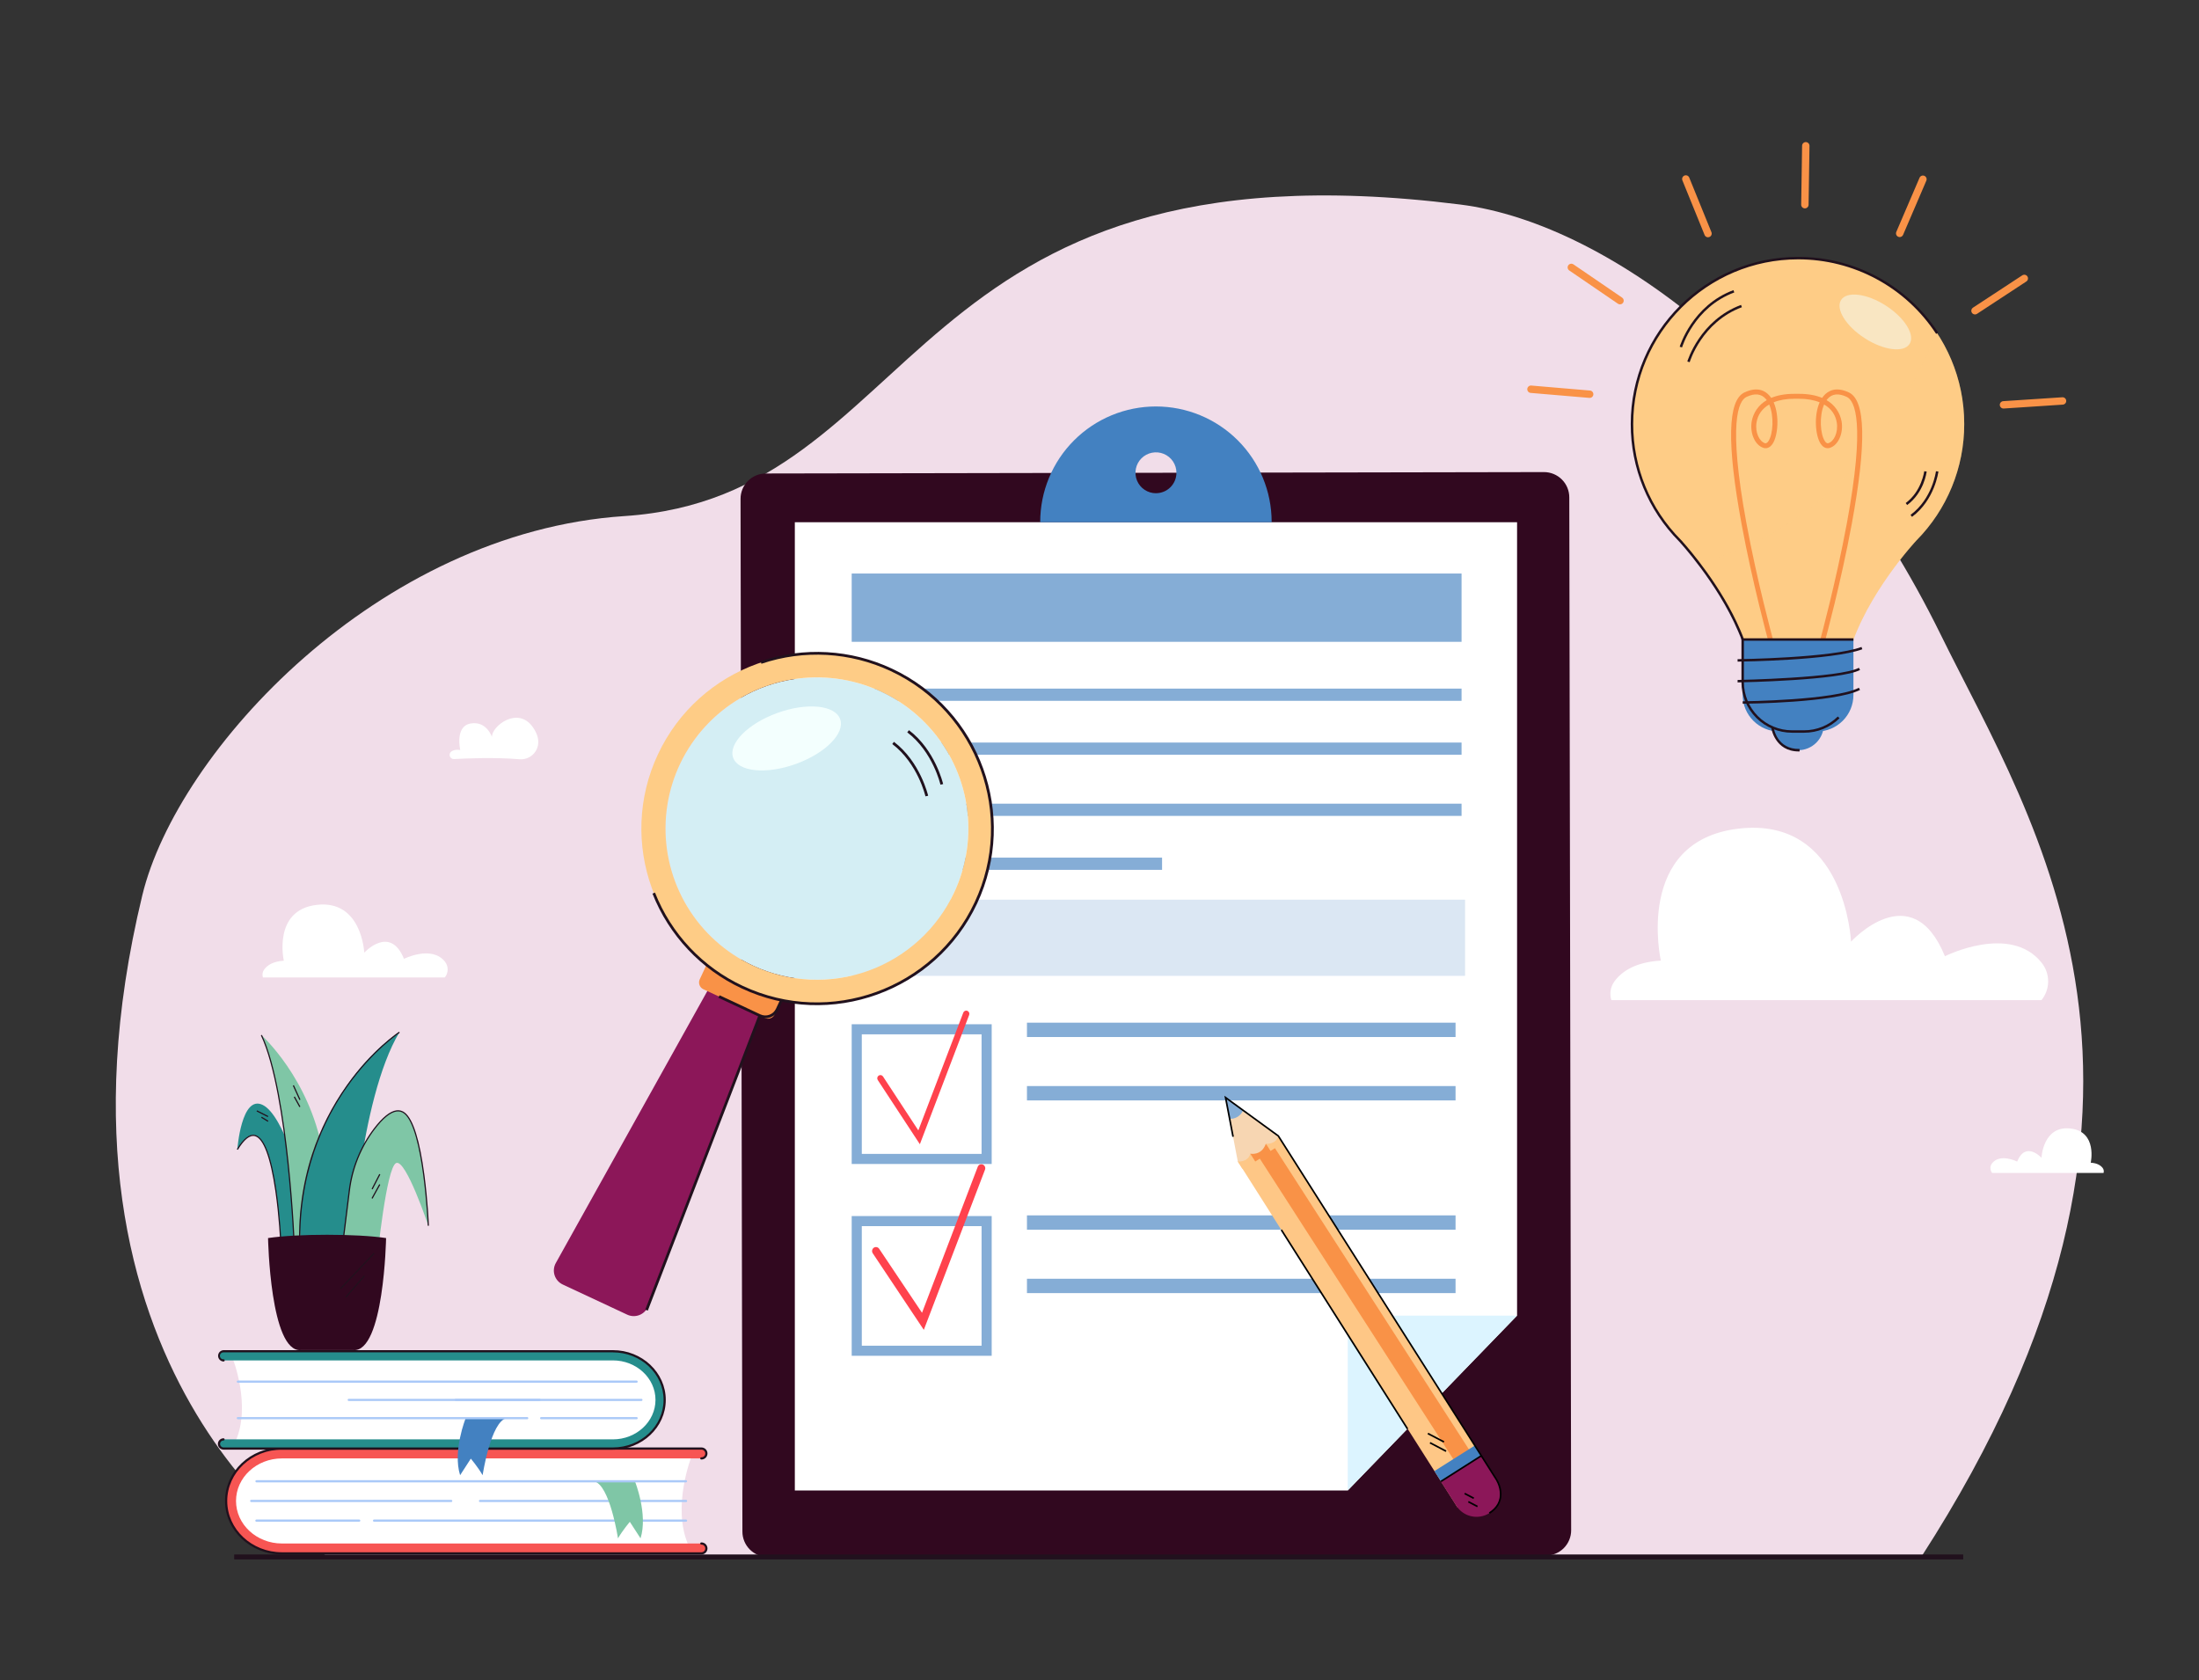 <svg width="581" height="444" viewBox="0 0 581 444" fill="none" xmlns="http://www.w3.org/2000/svg">
<rect x="0" y="0" width="581" height="444" fill="#333333" stroke="none"/>
<g clip-path="url(#clip0_77_3809)">
<path d="M191.229 411.366L86.078 410.973C86.078 410.973 7.089 362.715 37.603 236.537C46.809 198.468 99.862 140.657 164.991 136.357C244.439 131.111 237.644 35.44 385.738 54.032C426.449 59.139 480.054 101.072 512.765 167.697C537.129 217.318 586.237 289.603 507.606 411.375L191.229 411.366Z" fill="#F1DDE9"/>
<path d="M202.32 125.104L407.942 124.733C408.821 124.734 409.691 124.908 410.503 125.245C411.314 125.582 412.051 126.075 412.672 126.696C413.292 127.318 413.784 128.055 414.119 128.866C414.454 129.677 414.626 130.547 414.624 131.424L415.118 404.295C415.126 406.067 414.429 407.769 413.181 409.028C411.933 410.287 410.235 410.999 408.46 411.009L202.836 411.366C201.957 411.365 201.088 411.191 200.276 410.854C199.465 410.517 198.728 410.024 198.107 409.403C197.487 408.782 196.995 408.045 196.66 407.234C196.325 406.423 196.153 405.554 196.154 404.677L195.663 131.817C195.658 130.94 195.827 130.07 196.159 129.258C196.491 128.446 196.981 127.707 197.599 127.084C198.217 126.46 198.952 125.965 199.762 125.625C200.572 125.285 201.441 125.108 202.32 125.104Z" fill="#31081F"/>
<path d="M210.002 393.804V137.984H400.827V347.603L356.088 393.804H210.002Z" fill="white"/>
<path d="M305.415 107.395C301.399 107.394 297.423 108.183 293.713 109.717C290.003 111.251 286.632 113.499 283.793 116.334C280.953 119.168 278.7 122.534 277.164 126.237C275.627 129.941 274.836 133.911 274.836 137.92V137.984H335.985V137.92C335.985 129.825 332.764 122.061 327.031 116.337C321.298 110.612 313.523 107.396 305.415 107.395ZM305.415 130.321C304.344 130.321 303.298 130.004 302.408 129.41C301.518 128.816 300.824 127.972 300.415 126.985C300.005 125.998 299.898 124.911 300.107 123.863C300.315 122.815 300.831 121.852 301.588 121.096C302.345 120.341 303.309 119.826 304.359 119.618C305.409 119.409 306.497 119.516 307.486 119.925C308.475 120.334 309.32 121.027 309.915 121.915C310.51 122.804 310.827 123.849 310.827 124.917C310.826 126.349 310.255 127.722 309.24 128.734C308.225 129.746 306.849 130.315 305.415 130.314V130.321Z" fill="#4381C1"/>
<path d="M386.162 151.535H225.027V169.577H386.162V151.535Z" fill="#85ADD6"/>
<path d="M386.162 181.94H225.027V185.168H386.162V181.94Z" fill="#85ADD6"/>
<path d="M386.162 196.195H225.027V199.423H386.162V196.195Z" fill="#85ADD6"/>
<path d="M386.162 212.345H225.027V215.573H386.162V212.345Z" fill="#85ADD6"/>
<path d="M307.031 226.6H225.027V229.828H307.031V226.6Z" fill="#85ADD6"/>
<path d="M400.827 347.603L356.088 393.804V347.603H400.827Z" fill="#DCF4FF"/>
<path d="M262.015 307.541H225.027V270.618H262.015V307.541ZM227.698 304.877H259.344V273.282H227.696L227.698 304.877Z" fill="#85ADD6"/>
<path d="M384.573 270.207H271.334V273.999H384.573V270.207Z" fill="#85ADD6"/>
<path d="M384.573 286.955H271.334V290.747H384.573V286.955Z" fill="#85ADD6"/>
<path d="M243.039 302.322L231.921 285.374C231.798 285.187 231.753 284.96 231.794 284.74C231.836 284.521 231.961 284.325 232.143 284.196C232.233 284.133 232.334 284.089 232.441 284.067C232.548 284.044 232.659 284.043 232.766 284.064C232.873 284.084 232.975 284.126 233.066 284.187C233.157 284.248 233.235 284.326 233.295 284.418L242.634 298.672L254.51 267.557C254.548 267.454 254.606 267.36 254.681 267.279C254.755 267.199 254.845 267.135 254.946 267.09C255.046 267.045 255.154 267.021 255.263 267.018C255.373 267.015 255.482 267.035 255.584 267.075C255.794 267.16 255.961 267.325 256.049 267.533C256.138 267.741 256.14 267.975 256.056 268.185L243.039 302.322Z" fill="#FF424D"/>
<path d="M262.015 358.228H225.027V321.298H262.015V358.228ZM227.698 355.564H259.344V323.965H227.696L227.698 355.564Z" fill="#85ADD6"/>
<path d="M384.573 321.121H271.334V324.913H384.573V321.121Z" fill="#85ADD6"/>
<path d="M384.573 337.868H271.334V341.66H384.573V337.868Z" fill="#85ADD6"/>
<path d="M244.082 351.373L230.587 331.133C230.434 330.901 230.378 330.619 230.43 330.347C230.482 330.074 230.638 329.832 230.865 329.672C230.977 329.595 231.103 329.541 231.236 329.514C231.369 329.487 231.507 329.487 231.64 329.514C231.773 329.541 231.899 329.594 232.012 329.671C232.124 329.748 232.219 329.846 232.292 329.961L243.608 346.857L258.33 308.285C258.377 308.157 258.449 308.04 258.542 307.94C258.635 307.841 258.747 307.761 258.871 307.705C258.996 307.65 259.13 307.619 259.266 307.616C259.402 307.613 259.538 307.637 259.665 307.688C259.921 307.794 260.125 307.997 260.234 308.252C260.343 308.507 260.347 308.794 260.247 309.053L244.082 351.373Z" fill="#FF424D"/>
<path d="M119.992 200.557C123.198 200.375 130.714 200.053 137.247 200.604C137.886 200.659 138.529 200.579 139.136 200.37C139.742 200.161 140.298 199.828 140.767 199.391C141.236 198.954 141.608 198.423 141.859 197.834C142.11 197.244 142.234 196.609 142.223 195.968C142.199 194.858 141.801 193.571 140.769 192.11C136.802 186.484 129.907 191.857 129.973 194.712C129.973 194.712 128.579 190.414 124.345 191.16C120.112 191.906 121.608 198.164 121.608 198.164C121.608 198.164 120.243 197.875 119.296 198.521C119.089 198.656 118.933 198.856 118.853 199.089C118.772 199.322 118.772 199.576 118.852 199.809C118.931 200.042 119.087 200.243 119.293 200.378C119.5 200.514 119.745 200.576 119.992 200.557Z" fill="white"/>
<path d="M69.456 258.255C69.345 257.903 69.319 257.53 69.378 257.166C69.438 256.803 69.582 256.458 69.798 256.159C70.652 254.991 72.204 254.004 74.986 253.833C74.986 253.833 71.978 240.486 83.638 239.085C95.623 237.644 96.241 251.712 96.241 251.712C96.241 251.712 103.034 244.251 106.737 253.342C106.737 253.342 114.048 249.659 117.559 254.081C118.031 254.676 118.286 255.414 118.281 256.173C118.275 256.932 118.011 257.667 117.53 258.255H69.456Z" fill="white"/>
<path d="M555.78 309.912C555.847 309.697 555.864 309.469 555.828 309.246C555.791 309.023 555.703 308.812 555.571 308.629C555.048 307.916 554.097 307.31 552.393 307.206C552.393 307.206 554.237 299.034 547.097 298.177C539.759 297.289 539.381 305.907 539.381 305.907C539.381 305.907 535.221 301.338 532.955 306.906C532.955 306.906 528.479 304.651 526.328 307.35C526.04 307.715 525.885 308.166 525.888 308.631C525.891 309.095 526.053 309.545 526.346 309.905L555.78 309.912Z" fill="white"/>
<path d="M425.735 264.258C425.474 263.426 425.412 262.546 425.552 261.686C425.692 260.826 426.031 260.011 426.542 259.305C428.564 256.55 432.233 254.199 438.81 253.806C438.81 253.806 431.695 222.26 459.267 218.952C487.591 215.549 489.063 248.8 489.063 248.8C489.063 248.8 505.118 231.16 513.87 252.652C513.87 252.652 531.149 243.947 539.441 254.394C540.555 255.801 541.156 257.545 541.143 259.339C541.131 261.133 540.506 262.869 539.372 264.26L425.735 264.258Z" fill="white"/>
<path d="M518.704 410.716H61.876V412.025H518.704V410.716Z" fill="#21111D"/>
<path d="M518.969 112.028C518.969 87.83 499.316 68.201 475.075 68.201C450.833 68.201 431.181 87.823 431.181 112.028C431.168 123.561 435.724 134.631 443.856 142.824C443.856 142.824 457.139 157.007 461.624 172.467C461.624 172.467 469.294 175.067 475.082 175.211C480.863 175.067 488.539 172.467 488.539 172.467C493.026 157.007 506.31 142.824 506.31 142.824C514.436 134.629 518.986 123.559 518.969 112.028Z" fill="#FECC86"/>
<path d="M475.066 198.222C473.256 198.222 471.52 197.504 470.24 196.226C468.961 194.948 468.242 193.215 468.242 191.408H481.888C481.888 193.215 481.169 194.948 479.89 196.225C478.611 197.503 476.875 198.221 475.066 198.222Z" fill="#4381C1"/>
<path d="M460.433 168.975H489.697V183.627C489.697 186.188 488.678 188.644 486.865 190.454C485.051 192.265 482.592 193.282 480.027 193.282H470.103C467.538 193.282 465.079 192.265 463.265 190.454C461.451 188.644 460.433 186.188 460.433 183.627V168.975Z" fill="#4381C1"/>
<g style="mix-blend-mode:multiply" opacity="0.3">
<path d="M518.969 112.026C518.979 103.396 516.425 94.957 511.631 87.777C498.794 119.361 478.319 140.613 448.828 148.842C452.541 153.706 457.464 161.032 460.441 168.975H489.686C494.972 154.938 506.312 142.826 506.312 142.826C514.438 134.63 518.988 123.558 518.969 112.026Z" fill="#FECC86"/>
</g>
<path d="M482.248 169.146L480.992 168.802C481.032 168.653 485.125 153.626 487.965 138.233C492.89 111.524 490.057 105.861 487.931 104.862C485.757 103.841 484.047 104.023 482.848 105.406C482.762 105.506 482.677 105.612 482.597 105.723C483.644 106.319 484.544 107.141 485.234 108.128C485.924 109.114 486.385 110.242 486.584 111.428C487.071 114.536 485.681 117.625 483.486 118.328C482.955 118.499 481.93 118.586 481.041 117.252C479.637 115.131 479.199 109.835 480.771 106.3C479.262 105.685 477.436 105.357 475.321 105.357H474.07C471.966 105.357 470.127 105.685 468.62 106.3C470.189 109.835 469.751 115.131 468.348 117.252C467.459 118.584 466.443 118.499 465.902 118.328C463.708 117.625 462.32 114.53 462.805 111.428C463.005 110.242 463.466 109.114 464.156 108.127C464.846 107.141 465.747 106.319 466.794 105.723C466.714 105.612 466.629 105.501 466.543 105.406C465.344 104.023 463.632 103.838 461.46 104.862C459.332 105.861 456.499 111.522 461.426 138.233C464.263 153.626 468.357 168.647 468.399 168.802L467.143 169.146C467.101 168.995 462.996 153.922 460.145 138.475C456.212 117.163 456.461 105.772 460.904 103.685C464.352 102.065 466.409 103.263 467.528 104.555C467.687 104.739 467.835 104.932 467.972 105.133C469.509 104.48 471.495 104.056 474.065 104.056H475.333C477.903 104.056 479.889 104.48 481.423 105.133C481.559 104.931 481.708 104.739 481.868 104.555C482.979 103.263 485.043 102.065 488.49 103.685C492.937 105.772 493.181 117.154 489.248 138.475C486.395 153.922 482.297 168.995 482.248 169.146ZM467.443 106.873C465.591 107.954 464.417 109.575 464.094 111.63C463.67 114.337 464.893 116.639 466.303 117.092C466.434 117.134 466.783 117.247 467.254 116.534C468.457 114.719 468.775 109.928 467.443 106.873ZM481.95 106.873C480.616 109.928 480.934 114.719 482.137 116.534C482.608 117.247 482.957 117.134 483.088 117.092C484.498 116.648 485.721 114.337 485.296 111.63C484.965 109.575 483.8 107.954 481.95 106.873Z" fill="#F99247"/>
<path d="M460.221 169.282C459.87 168.281 459.712 167.916 459.367 167.115L459.178 166.671C453.697 153.893 443.711 143.15 443.613 143.044L443.582 143.008C435.405 134.765 430.83 123.625 430.859 112.023C430.859 87.677 450.695 67.87 475.077 67.87C482.427 67.862 489.663 69.687 496.128 73.18C502.592 76.673 508.08 81.724 512.093 87.872L511.548 88.227C507.594 82.171 502.188 77.196 495.819 73.755C489.451 70.315 482.322 68.517 475.081 68.525C451.067 68.525 431.514 88.041 431.514 112.037C431.487 123.487 436.009 134.481 444.089 142.606L444.514 143.035H444.482C446.395 145.166 454.878 154.985 459.783 166.422L459.972 166.866C460.323 167.681 460.483 168.054 460.841 169.075L460.221 169.282Z" fill="#21111D"/>
<path d="M444.42 91.793L443.795 91.613C443.827 91.504 447.073 80.717 457.993 76.661L458.215 77.269C447.609 81.21 444.451 91.686 444.42 91.793Z" fill="#21111D"/>
<path d="M446.435 95.693L445.808 95.513C445.841 95.404 449.086 84.618 460.006 80.561L460.228 81.17C449.628 85.11 446.464 95.589 446.435 95.693Z" fill="#21111D"/>
<path d="M476.66 193.6H473.469C469.927 193.595 466.53 192.188 464.025 189.687C461.52 187.186 460.111 183.794 460.108 180.257V168.649H489.697V169.299H460.759V180.264C460.763 183.629 462.103 186.854 464.486 189.234C466.869 191.613 470.099 192.952 473.469 192.956H476.66C479.997 192.963 483.201 191.654 485.575 189.313L486.031 189.774C483.536 192.235 480.167 193.61 476.66 193.6Z" fill="#21111D"/>
<path d="M475.255 198.548C468.913 198.548 467.997 192.405 467.988 192.332L468.633 192.243C468.667 192.478 469.523 198.015 475.466 197.884L475.482 198.535L475.255 198.548Z" fill="#21111D"/>
<path d="M505.176 136.561L504.787 136.039C510.581 131.748 511.493 124.582 511.5 124.511L512.147 124.586C512.138 124.662 511.204 132.09 505.176 136.561Z" fill="#21111D"/>
<path d="M503.893 133.437L503.506 132.916C507.731 129.788 508.398 124.562 508.398 124.511L509.045 124.586C509.02 124.813 508.347 130.139 503.893 133.437Z" fill="#21111D"/>
<path d="M459.089 174.816V174.166C459.336 174.166 484.011 173.844 491.827 170.936L492.05 171.546C484.127 174.492 460.108 174.805 459.089 174.816Z" fill="#21111D"/>
<path d="M459.092 180.306V179.656C459.361 179.656 486.137 179.121 491.143 176.443L491.452 177.018C486.3 179.769 460.201 180.286 459.092 180.306Z" fill="#21111D"/>
<path d="M460.435 185.943V185.292C460.677 185.292 484.705 185.037 491.14 181.716L491.44 182.293C484.863 185.685 461.431 185.934 460.435 185.943Z" fill="#21111D"/>
<path d="M419.992 105.128H419.907L404.375 103.809C404.126 103.777 403.898 103.65 403.74 103.454C403.582 103.258 403.505 103.009 403.526 102.758C403.548 102.508 403.665 102.275 403.854 102.109C404.042 101.942 404.288 101.855 404.54 101.865L420.074 103.186C420.329 103.202 420.567 103.317 420.737 103.507C420.908 103.696 420.997 103.945 420.986 104.199C420.976 104.454 420.866 104.694 420.68 104.868C420.494 105.043 420.247 105.138 419.992 105.132V105.128Z" fill="#F99247"/>
<path d="M428.026 80.419C427.829 80.419 427.637 80.36 427.475 80.249L414.609 71.46C414.503 71.387 414.413 71.294 414.343 71.186C414.273 71.078 414.225 70.958 414.202 70.831C414.178 70.705 414.18 70.576 414.207 70.45C414.234 70.325 414.286 70.206 414.359 70.1C414.432 69.994 414.525 69.904 414.633 69.834C414.741 69.764 414.861 69.716 414.988 69.693C415.114 69.67 415.244 69.672 415.37 69.699C415.496 69.726 415.615 69.777 415.721 69.85L428.586 78.639C428.757 78.757 428.886 78.927 428.954 79.123C429.021 79.319 429.025 79.532 428.963 79.73C428.901 79.928 428.778 80.102 428.61 80.225C428.443 80.348 428.241 80.415 428.033 80.415L428.026 80.419Z" fill="#F99247"/>
<path d="M451.278 62.695C451.084 62.695 450.894 62.637 450.733 62.529C450.571 62.42 450.446 62.266 450.373 62.087L444.507 47.657C444.459 47.538 444.435 47.411 444.436 47.283C444.437 47.155 444.463 47.028 444.513 46.91C444.563 46.793 444.635 46.686 444.727 46.596C444.818 46.506 444.926 46.435 445.045 46.387C445.164 46.339 445.291 46.315 445.419 46.316C445.548 46.316 445.674 46.343 445.793 46.392C445.911 46.442 446.018 46.515 446.108 46.606C446.198 46.697 446.269 46.805 446.317 46.924L452.183 61.354C452.242 61.502 452.264 61.661 452.246 61.819C452.229 61.977 452.173 62.128 452.084 62.26C451.995 62.391 451.875 62.499 451.734 62.573C451.594 62.647 451.437 62.686 451.278 62.686V62.695Z" fill="#F99247"/>
<path d="M529.377 107.939C529.249 107.943 529.121 107.922 529.001 107.876C528.881 107.831 528.771 107.763 528.678 107.675C528.584 107.588 528.509 107.482 528.456 107.366C528.403 107.249 528.374 107.123 528.37 106.995C528.366 106.867 528.387 106.74 528.432 106.62C528.477 106.5 528.546 106.39 528.634 106.297C528.721 106.204 528.827 106.128 528.944 106.076C529.06 106.023 529.186 105.994 529.315 105.989L544.88 104.964C545.138 104.947 545.393 105.034 545.588 105.204C545.783 105.375 545.901 105.616 545.918 105.874C545.935 106.132 545.848 106.387 545.677 106.581C545.506 106.775 545.265 106.894 545.007 106.911L529.437 107.936L529.377 107.939Z" fill="#F99247"/>
<path d="M521.815 83.081C521.604 83.082 521.399 83.014 521.23 82.889C521.062 82.764 520.938 82.588 520.877 82.387C520.817 82.186 520.823 81.971 520.895 81.773C520.967 81.576 521.101 81.407 521.276 81.292L534.307 72.747C534.414 72.677 534.534 72.628 534.66 72.604C534.786 72.58 534.915 72.582 535.041 72.607C535.166 72.633 535.285 72.684 535.391 72.756C535.497 72.828 535.588 72.92 535.659 73.027C535.729 73.134 535.778 73.254 535.802 73.379C535.826 73.505 535.825 73.634 535.799 73.76C535.773 73.885 535.722 74.004 535.65 74.11C535.578 74.216 535.486 74.306 535.378 74.377L522.348 82.921C522.19 83.026 522.004 83.082 521.815 83.081Z" fill="#F99247"/>
<path d="M501.911 62.639C501.751 62.637 501.593 62.596 501.452 62.518C501.311 62.441 501.192 62.33 501.104 62.196C501.016 62.061 500.962 61.907 500.948 61.747C500.934 61.587 500.959 61.426 501.022 61.279L507.161 46.973C507.263 46.735 507.456 46.547 507.696 46.451C507.937 46.355 508.206 46.358 508.444 46.46C508.683 46.562 508.871 46.754 508.967 46.994C509.063 47.235 509.06 47.503 508.958 47.741L502.819 62.047C502.743 62.224 502.616 62.375 502.455 62.48C502.293 62.586 502.104 62.641 501.911 62.639Z" fill="#F99247"/>
<path d="M476.872 55.056H476.856C476.597 55.052 476.35 54.945 476.169 54.76C475.989 54.574 475.89 54.325 475.893 54.066L476.133 38.502C476.137 38.246 476.242 38.002 476.425 37.822C476.607 37.643 476.853 37.542 477.109 37.542H477.125C477.253 37.544 477.38 37.571 477.498 37.622C477.616 37.673 477.723 37.746 477.812 37.838C477.902 37.93 477.972 38.039 478.019 38.158C478.067 38.277 478.09 38.404 478.088 38.533L477.848 54.095C477.844 54.351 477.739 54.595 477.557 54.775C477.374 54.955 477.128 55.056 476.872 55.056Z" fill="#F99247"/>
<g opacity="0.5">
<path d="M504.524 90.882C506.061 88.501 503.259 83.967 498.266 80.754C493.273 77.541 487.979 76.867 486.443 79.248C484.906 81.628 487.708 86.163 492.701 89.375C497.694 92.588 502.987 93.262 504.524 90.882Z" fill="#F3FFFE"/>
</g>
<g opacity="0.3">
<path d="M387.085 237.706H225.027V257.835H387.085V237.706Z" fill="#85ADD6"/>
</g>
<path d="M182.744 384.726C182.744 384.726 177.407 398.128 181.883 408.258L79.302 409.117L69.837 408.258L61.494 403.097V395.198L63.817 388.673L71.377 384.722L182.744 384.726Z" fill="white"/>
<path d="M74.49 410.427H185.325C185.672 410.427 186.005 410.289 186.25 410.045C186.495 409.8 186.633 409.468 186.633 409.122C186.633 408.775 186.495 408.443 186.25 408.199C186.005 407.954 185.672 407.816 185.325 407.816H74.49C67.8 407.816 62.359 402.775 62.359 396.576C62.359 390.378 67.8 385.339 74.49 385.339H185.325C185.672 385.339 186.005 385.201 186.25 384.956C186.495 384.712 186.633 384.38 186.633 384.033C186.633 383.687 186.495 383.355 186.25 383.11C186.005 382.866 185.672 382.728 185.325 382.728H74.49C66.359 382.728 59.744 388.944 59.744 396.576C59.744 404.209 66.365 410.427 74.49 410.427Z" fill="#F75553"/>
<path d="M181.236 396.867H126.849C126.809 396.871 126.769 396.866 126.73 396.853C126.692 396.84 126.657 396.819 126.627 396.792C126.597 396.765 126.574 396.731 126.557 396.695C126.541 396.658 126.533 396.618 126.533 396.577C126.533 396.537 126.541 396.497 126.557 396.46C126.574 396.423 126.597 396.39 126.627 396.363C126.657 396.336 126.692 396.315 126.73 396.302C126.769 396.289 126.809 396.284 126.849 396.288H181.236C181.277 396.284 181.317 396.289 181.355 396.302C181.394 396.315 181.429 396.336 181.458 396.363C181.488 396.39 181.512 396.423 181.528 396.46C181.545 396.497 181.553 396.537 181.553 396.577C181.553 396.618 181.545 396.658 181.528 396.695C181.512 396.731 181.488 396.765 181.458 396.792C181.429 396.819 181.394 396.84 181.355 396.853C181.317 396.866 181.277 396.871 181.236 396.867Z" fill="#AAC9F8"/>
<path d="M119.185 396.867H66.35C66.277 396.861 66.21 396.828 66.16 396.774C66.111 396.72 66.084 396.65 66.084 396.577C66.084 396.505 66.111 396.435 66.16 396.381C66.21 396.327 66.277 396.294 66.35 396.288H119.185C119.225 396.284 119.265 396.289 119.304 396.302C119.342 396.315 119.377 396.336 119.407 396.363C119.437 396.39 119.46 396.423 119.477 396.46C119.493 396.497 119.501 396.537 119.501 396.577C119.501 396.618 119.493 396.658 119.477 396.695C119.46 396.731 119.437 396.765 119.407 396.792C119.377 396.819 119.342 396.84 119.304 396.853C119.265 396.866 119.225 396.871 119.185 396.867Z" fill="#AAC9F8"/>
<path d="M94.881 402.062H67.771C67.731 402.065 67.69 402.061 67.652 402.048C67.614 402.035 67.578 402.014 67.549 401.987C67.519 401.959 67.495 401.926 67.479 401.889C67.463 401.852 67.454 401.813 67.454 401.772C67.454 401.732 67.463 401.692 67.479 401.655C67.495 401.618 67.519 401.585 67.549 401.558C67.578 401.531 67.614 401.51 67.652 401.497C67.69 401.484 67.731 401.479 67.771 401.483H94.881C94.921 401.479 94.962 401.484 95 401.497C95.038 401.51 95.073 401.531 95.103 401.558C95.133 401.585 95.157 401.618 95.173 401.655C95.189 401.692 95.198 401.732 95.198 401.772C95.198 401.813 95.189 401.852 95.173 401.889C95.157 401.926 95.133 401.959 95.103 401.987C95.073 402.014 95.038 402.035 95 402.048C94.962 402.061 94.921 402.065 94.881 402.062Z" fill="#AAC9F8"/>
<path d="M181.236 402.062H98.859C98.819 402.065 98.778 402.061 98.74 402.048C98.701 402.035 98.666 402.014 98.636 401.987C98.607 401.959 98.583 401.926 98.567 401.889C98.55 401.852 98.542 401.813 98.542 401.772C98.542 401.732 98.55 401.692 98.567 401.655C98.583 401.618 98.607 401.585 98.636 401.558C98.666 401.531 98.701 401.51 98.74 401.497C98.778 401.484 98.819 401.479 98.859 401.483H181.236C181.276 401.479 181.317 401.484 181.355 401.497C181.393 401.51 181.429 401.531 181.458 401.558C181.488 401.585 181.512 401.618 181.528 401.655C181.544 401.692 181.553 401.732 181.553 401.772C181.553 401.813 181.544 401.852 181.528 401.889C181.512 401.926 181.488 401.959 181.458 401.987C181.429 402.014 181.393 402.035 181.355 402.048C181.317 402.061 181.276 402.065 181.236 402.062Z" fill="#AAC9F8"/>
<path d="M185.325 410.716H74.49C66.199 410.716 59.455 404.373 59.455 396.576C59.455 388.78 66.199 382.439 74.49 382.439H185.325C185.749 382.439 186.155 382.607 186.454 382.906C186.754 383.205 186.922 383.611 186.922 384.033C186.922 384.456 186.754 384.862 186.454 385.16C186.155 385.459 185.749 385.627 185.325 385.627C185.285 385.631 185.245 385.626 185.206 385.613C185.168 385.6 185.133 385.579 185.103 385.552C185.073 385.525 185.05 385.492 185.033 385.455C185.017 385.418 185.009 385.378 185.009 385.338C185.009 385.297 185.017 385.257 185.033 385.22C185.05 385.184 185.073 385.15 185.103 385.123C185.133 385.096 185.168 385.075 185.206 385.062C185.245 385.049 185.285 385.044 185.325 385.048C185.595 385.048 185.853 384.941 186.044 384.751C186.235 384.56 186.342 384.302 186.342 384.033C186.342 383.764 186.235 383.506 186.044 383.316C185.853 383.126 185.595 383.019 185.325 383.019H74.49C66.519 383.019 60.037 389.102 60.037 396.576C60.037 404.051 66.521 410.136 74.49 410.136H185.325C185.595 410.136 185.853 410.029 186.044 409.839C186.235 409.649 186.342 409.391 186.342 409.122C186.342 408.853 186.235 408.594 186.044 408.404C185.853 408.214 185.595 408.107 185.325 408.107C185.285 408.111 185.245 408.106 185.206 408.093C185.168 408.08 185.133 408.059 185.103 408.032C185.073 408.005 185.05 407.971 185.033 407.934C185.017 407.898 185.009 407.858 185.009 407.817C185.009 407.777 185.017 407.737 185.033 407.7C185.05 407.663 185.073 407.63 185.103 407.603C185.133 407.576 185.168 407.555 185.206 407.542C185.245 407.529 185.285 407.524 185.325 407.528C185.749 407.528 186.155 407.696 186.454 407.994C186.754 408.293 186.922 408.699 186.922 409.122C186.922 409.544 186.754 409.95 186.454 410.249C186.155 410.548 185.749 410.716 185.325 410.716Z" fill="#21111D"/>
<path d="M167.759 391.386C167.759 391.386 171.25 400.066 169.238 406.458L166.403 402.082C166.403 402.082 164.466 404.402 163.278 406.458C163.278 406.458 161.113 392.185 156.915 391.386H167.759Z" fill="#7FC6A6"/>
<path d="M181.236 391.67H67.771C67.694 391.67 67.619 391.64 67.565 391.585C67.51 391.53 67.48 391.456 67.48 391.379C67.48 391.302 67.51 391.228 67.565 391.174C67.619 391.119 67.694 391.089 67.771 391.089H181.236C181.313 391.089 181.388 391.119 181.442 391.174C181.497 391.228 181.528 391.302 181.528 391.379C181.528 391.456 181.497 391.53 181.442 391.585C181.388 391.64 181.313 391.67 181.236 391.67Z" fill="#AAC9F8"/>
<path d="M61.467 358.872C61.467 358.872 66.419 371.304 62.267 380.719L157.468 381.518L166.254 380.719L173.996 375.93V368.604L171.844 362.544L164.817 358.876L61.467 358.872Z" fill="white"/>
<path d="M161.929 382.728H59.072C58.908 382.735 58.745 382.709 58.592 382.651C58.439 382.593 58.299 382.505 58.18 382.392C58.062 382.279 57.968 382.143 57.904 381.993C57.839 381.842 57.806 381.681 57.806 381.517C57.806 381.353 57.839 381.192 57.904 381.041C57.968 380.891 58.062 380.755 58.18 380.642C58.299 380.529 58.439 380.441 58.592 380.383C58.745 380.325 58.908 380.299 59.072 380.306H161.929C168.137 380.306 173.187 375.626 173.187 369.872C173.187 364.118 168.137 359.438 161.929 359.438H59.072C58.908 359.445 58.745 359.419 58.592 359.361C58.439 359.303 58.299 359.215 58.18 359.102C58.062 358.989 57.968 358.853 57.904 358.703C57.839 358.552 57.806 358.391 57.806 358.227C57.806 358.063 57.839 357.902 57.904 357.751C57.968 357.601 58.062 357.465 58.18 357.352C58.299 357.239 58.439 357.151 58.592 357.093C58.745 357.035 58.908 357.009 59.072 357.016H161.929C169.473 357.016 175.613 362.788 175.613 369.87C175.613 376.952 169.473 382.728 161.929 382.728Z" fill="#258D8C"/>
<path d="M142.599 370.165H92.123C92.051 370.159 91.983 370.125 91.934 370.072C91.885 370.018 91.857 369.948 91.857 369.875C91.857 369.803 91.885 369.732 91.934 369.679C91.983 369.625 92.051 369.592 92.123 369.586H142.599C142.671 369.592 142.739 369.625 142.788 369.679C142.837 369.732 142.865 369.803 142.865 369.875C142.865 369.948 142.837 370.018 142.788 370.072C142.739 370.125 142.671 370.159 142.599 370.165Z" fill="#AAC9F8"/>
<path d="M169.489 370.165H120.45C120.409 370.169 120.369 370.164 120.33 370.151C120.292 370.138 120.257 370.117 120.227 370.09C120.198 370.062 120.174 370.029 120.157 369.992C120.141 369.956 120.133 369.916 120.133 369.875C120.133 369.835 120.141 369.795 120.157 369.758C120.174 369.721 120.198 369.688 120.227 369.661C120.257 369.634 120.292 369.613 120.33 369.6C120.369 369.587 120.409 369.582 120.45 369.586H169.489C169.561 369.592 169.629 369.625 169.678 369.679C169.727 369.732 169.754 369.803 169.754 369.875C169.754 369.948 169.727 370.018 169.678 370.072C169.629 370.125 169.561 370.159 169.489 370.165Z" fill="#AAC9F8"/>
<path d="M168.17 374.987H143.01C142.97 374.99 142.929 374.986 142.891 374.973C142.853 374.96 142.818 374.939 142.788 374.912C142.758 374.884 142.734 374.851 142.718 374.814C142.702 374.777 142.693 374.738 142.693 374.697C142.693 374.657 142.702 374.617 142.718 374.58C142.734 374.543 142.758 374.51 142.788 374.483C142.818 374.456 142.853 374.435 142.891 374.422C142.929 374.409 142.97 374.404 143.01 374.407H168.17C168.21 374.404 168.251 374.409 168.289 374.422C168.327 374.435 168.362 374.456 168.392 374.483C168.422 374.51 168.446 374.543 168.462 374.58C168.478 374.617 168.487 374.657 168.487 374.697C168.487 374.738 168.478 374.777 168.462 374.814C168.446 374.851 168.422 374.884 168.392 374.912C168.362 374.939 168.327 374.96 168.289 374.973C168.251 374.986 168.21 374.99 168.17 374.987Z" fill="#AAC9F8"/>
<path d="M168.17 365.341H62.865C62.825 365.344 62.785 365.34 62.746 365.327C62.708 365.314 62.673 365.293 62.643 365.266C62.614 365.238 62.59 365.205 62.574 365.168C62.557 365.131 62.549 365.092 62.549 365.051C62.549 365.011 62.557 364.971 62.574 364.934C62.59 364.897 62.614 364.864 62.643 364.837C62.673 364.81 62.708 364.789 62.746 364.776C62.785 364.763 62.825 364.758 62.865 364.761H168.17C168.211 364.758 168.251 364.763 168.289 364.776C168.328 364.789 168.363 364.81 168.393 364.837C168.422 364.864 168.446 364.897 168.462 364.934C168.479 364.971 168.487 365.011 168.487 365.051C168.487 365.092 168.479 365.131 168.462 365.168C168.446 365.205 168.422 365.238 168.393 365.266C168.363 365.293 168.328 365.314 168.289 365.327C168.251 365.34 168.211 365.344 168.17 365.341Z" fill="#AAC9F8"/>
<path d="M161.929 383.019H59.072C58.673 383.019 58.291 382.861 58.009 382.579C57.727 382.298 57.569 381.916 57.569 381.518C57.569 381.12 57.727 380.738 58.009 380.457C58.291 380.175 58.673 380.017 59.072 380.017C59.145 380.024 59.212 380.057 59.261 380.111C59.311 380.164 59.338 380.234 59.338 380.307C59.338 380.38 59.311 380.45 59.261 380.504C59.212 380.557 59.145 380.59 59.072 380.597C58.827 380.597 58.593 380.694 58.419 380.867C58.246 381.039 58.149 381.274 58.149 381.518C58.149 381.762 58.246 381.997 58.419 382.17C58.593 382.342 58.827 382.439 59.072 382.439H161.929C169.313 382.439 175.324 376.803 175.324 369.876C175.324 362.95 169.32 357.313 161.929 357.313H59.072C58.947 357.307 58.822 357.327 58.705 357.37C58.588 357.414 58.481 357.48 58.39 357.566C58.3 357.652 58.228 357.756 58.179 357.871C58.129 357.985 58.104 358.109 58.104 358.234C58.104 358.358 58.129 358.482 58.179 358.597C58.228 358.711 58.3 358.815 58.39 358.901C58.481 358.987 58.588 359.054 58.705 359.097C58.822 359.141 58.947 359.16 59.072 359.154C59.149 359.154 59.223 359.184 59.278 359.239C59.333 359.294 59.363 359.368 59.363 359.445C59.363 359.522 59.333 359.596 59.278 359.65C59.223 359.705 59.149 359.735 59.072 359.735C58.683 359.721 58.315 359.556 58.045 359.276C57.775 358.996 57.624 358.622 57.624 358.234C57.624 357.845 57.775 357.472 58.045 357.192C58.315 356.911 58.683 356.747 59.072 356.732H161.929C169.633 356.732 175.904 362.628 175.904 369.876C175.904 377.125 169.633 383.019 161.929 383.019Z" fill="#21111D"/>
<path d="M123.045 374.696C123.045 374.696 119.554 383.378 121.566 389.77L124.401 385.392C124.401 385.392 126.338 387.712 127.514 389.768C127.514 389.768 129.68 375.493 133.878 374.694L123.045 374.696Z" fill="#4381C1"/>
<path d="M139.319 374.987H62.865C62.825 374.99 62.785 374.986 62.746 374.973C62.708 374.96 62.673 374.939 62.643 374.912C62.614 374.884 62.59 374.851 62.574 374.814C62.557 374.777 62.549 374.738 62.549 374.697C62.549 374.657 62.557 374.617 62.574 374.58C62.59 374.543 62.614 374.51 62.643 374.483C62.673 374.456 62.708 374.435 62.746 374.422C62.785 374.409 62.825 374.404 62.865 374.407H139.319C139.392 374.414 139.459 374.447 139.509 374.501C139.558 374.554 139.585 374.624 139.585 374.697C139.585 374.77 139.558 374.84 139.509 374.894C139.459 374.947 139.392 374.981 139.319 374.987Z" fill="#AAC9F8"/>
<path d="M62.705 303.718C62.705 303.718 63.752 289.122 69.429 291.952C75.106 294.783 79.731 313.386 80.347 313.941C80.963 314.496 80.781 331.495 80.781 331.495L74.179 328.165C74.179 328.165 72.427 287.539 62.705 303.718Z" fill="#258D8C"/>
<path d="M69.069 273.504C69.069 273.504 81.786 284.866 85.257 304.344C88.728 323.823 77.761 329.555 77.761 329.555C77.761 329.555 76.2 288.6 69.069 273.504Z" fill="#7FC6A6"/>
<path d="M92.659 332.174C92.659 332.174 94.79 290.709 105.523 272.731C105.523 272.731 86.678 283.956 80.43 313.42C80.076 315.078 79.869 316.921 79.602 318.697C79.319 320.383 79.185 322.092 79.202 323.803C79.278 326.689 79.678 329.168 79.796 330.989C80.812 346.742 92.659 332.174 92.659 332.174Z" fill="#258D8C"/>
<path d="M92.297 314.574C93.012 308.658 95.286 303.037 98.888 298.286C101.498 294.863 104.52 292.261 106.879 294.117C112.125 298.244 113.172 323.865 113.172 323.865C113.172 323.865 107.251 306.125 104.66 307.295C102.07 308.465 99.662 332.556 99.662 332.556L89.976 333.355L92.297 314.574Z" fill="#7FC6A6"/>
<path d="M79.086 330.727C78.688 321.674 79.825 312.984 82.466 304.901C84.58 298.435 87.664 292.326 91.612 286.782C98.338 277.322 105.376 272.647 105.445 272.6L105.618 272.862C105.547 272.907 98.552 277.558 91.859 286.975C85.684 295.664 78.517 310.305 79.406 330.709L79.086 330.727Z" fill="#21111D"/>
<path d="M77.603 329.552C77.603 329.45 77.199 319.178 75.931 307.195C74.764 296.146 72.596 281.338 68.925 273.562L69.209 273.429C72.903 281.245 75.073 296.088 76.243 307.173C77.51 319.161 77.913 329.446 77.917 329.548L77.603 329.552Z" fill="#21111D"/>
<path d="M74.028 328.178C74.028 328.112 73.725 321.434 72.743 314.667C71.451 305.769 69.583 300.763 67.342 300.188C66.007 299.851 64.504 301.076 62.843 303.8L62.574 303.638C64.317 300.77 65.947 299.509 67.419 299.886C69.828 300.501 71.722 305.461 73.054 314.623C74.039 321.405 74.337 328.098 74.339 328.165L74.028 328.178Z" fill="#21111D"/>
<path d="M90.131 333.364L89.822 333.326L92.141 314.547C92.861 308.605 95.146 302.96 98.763 298.186C101.038 295.202 103.059 293.577 104.767 293.362C105.158 293.309 105.556 293.338 105.936 293.445C106.316 293.553 106.669 293.738 106.975 293.988C109.183 295.726 110.921 301.285 112.147 310.511C113.054 317.36 113.325 323.789 113.327 323.854L113.014 323.867C113.003 323.609 111.902 298.268 106.788 294.234C106.515 294.01 106.199 293.845 105.859 293.748C105.519 293.652 105.163 293.626 104.813 293.673C103.188 293.877 101.24 295.46 99.016 298.375C95.435 303.103 93.171 308.695 92.457 314.581L90.131 333.364Z" fill="#21111D"/>
<path d="M100.208 310.179L98.173 314.117L98.452 314.261L100.486 310.323L100.208 310.179Z" fill="#21111D"/>
<path d="M100.199 312.879L98.164 316.568L98.438 316.719L100.474 313.03L100.199 312.879Z" fill="#21111D"/>
<path d="M77.653 286.715L77.368 286.845L79.107 290.657L79.392 290.527L77.653 286.715Z" fill="#21111D"/>
<path d="M77.892 289.71L77.618 289.862L79.098 292.53L79.373 292.378L77.892 289.71Z" fill="#21111D"/>
<path d="M67.926 293.37L67.784 293.649L70.745 295.156L70.888 294.877L67.926 293.37Z" fill="#21111D"/>
<path d="M69.159 295.061L68.996 295.329L70.748 296.392L70.911 296.125L69.159 295.061Z" fill="#21111D"/>
<path d="M70.821 327.117C70.821 327.117 71.375 357.431 79.507 356.721H93.324C101.456 357.431 102.009 327.117 102.009 327.117C94.314 325.956 78.517 325.956 70.821 327.117Z" fill="#31081F"/>
<path d="M98.738 331.019L89.852 340.387L90.08 340.602L98.966 331.234L98.738 331.019Z" fill="#21111D"/>
<path d="M96.146 337.015L91.253 342.632L91.49 342.838L96.382 337.221L96.146 337.015Z" fill="#21111D"/>
<path d="M187.747 260.304L194.435 263.432L194.88 263.638L201.568 266.766L171.25 345.132C171.048 345.654 170.741 346.128 170.348 346.526C169.954 346.924 169.483 347.236 168.964 347.445C168.444 347.653 167.887 347.752 167.328 347.736C166.768 347.72 166.218 347.59 165.711 347.352L148.685 339.389C148.178 339.152 147.725 338.813 147.354 338.394C146.984 337.975 146.704 337.484 146.531 336.952C146.359 336.42 146.298 335.858 146.353 335.302C146.407 334.745 146.576 334.206 146.848 333.717L187.747 260.304Z" fill="#8C1759"/>
<path d="M202.07 268.967L185.836 261.375C185.36 261.152 184.992 260.75 184.813 260.256C184.634 259.762 184.658 259.218 184.882 258.742L188.57 250.881L208.394 260.153L204.706 268.013C204.483 268.489 204.08 268.856 203.586 269.035C203.091 269.214 202.546 269.19 202.07 268.967Z" fill="#F99247"/>
<path d="M189.806 263.625L200.597 268.671C201.051 268.885 201.543 269.007 202.044 269.031C202.545 269.054 203.046 268.979 203.519 268.81C203.991 268.64 204.425 268.379 204.796 268.042C205.168 267.704 205.469 267.297 205.682 266.844L208.746 260.313L208.079 260.004L205.015 266.531C204.667 267.27 204.039 267.842 203.27 268.12C202.5 268.398 201.652 268.36 200.91 268.014L190.117 262.966L189.806 263.625Z" fill="#21111D"/>
<g style="mix-blend-mode:multiply">
<path d="M244.134 247.171C259.759 231.571 259.759 206.278 244.134 190.678C228.508 175.077 203.174 175.077 187.549 190.678C171.924 206.278 171.924 231.571 187.549 247.171C203.174 262.771 228.508 262.771 244.134 247.171Z" fill="#D4EEF4"/>
</g>
<path d="M210.286 201.847C218.091 199.026 223.324 193.722 221.975 190.001C220.626 186.28 213.205 185.549 205.4 188.37C197.595 191.191 192.362 196.494 193.711 200.216C195.061 203.937 202.481 204.667 210.286 201.847Z" fill="#F3FFFE"/>
<path d="M200.422 268.2L170.482 346.029L171.161 346.289L201.101 268.46L200.422 268.2Z" fill="#21111D"/>
<path d="M248.478 207.324L249.189 207.164C249.169 207.075 247.117 198.208 240.155 192.922L239.71 193.502C246.461 198.623 248.458 207.237 248.478 207.324Z" fill="#21111D"/>
<path d="M244.515 210.405L245.227 210.245C245.207 210.156 243.157 201.29 236.192 196.004L235.748 196.583C242.498 201.705 244.497 210.318 244.515 210.405Z" fill="#21111D"/>
<path d="M198.869 255.096C191.703 251.744 185.693 246.346 181.6 239.584C177.507 232.823 175.513 225.001 175.873 217.109C176.232 209.216 178.927 201.607 183.618 195.244C188.309 188.881 194.784 184.049 202.225 181.36C209.666 178.671 217.739 178.245 225.422 180.137C233.105 182.028 240.054 186.152 245.39 191.987C250.726 197.821 254.209 205.104 255.399 212.915C256.589 220.726 255.432 228.714 252.075 235.868C247.573 245.462 239.439 252.878 229.461 256.484C219.483 260.089 208.478 259.59 198.869 255.096ZM257.836 238.563C268.701 215.409 258.708 187.843 235.516 176.996C212.324 166.149 184.714 176.126 173.847 199.281C162.98 222.435 172.975 250.001 196.17 260.85C219.364 271.699 246.972 261.72 257.836 238.563Z" fill="#FECC86"/>
<path d="M196.014 261.179C219.362 272.092 247.232 262.018 258.166 238.719C269.099 215.42 259.006 187.59 235.67 176.668C224.788 171.554 212.346 170.846 200.953 174.692L201.175 175.38C212.391 171.594 224.639 172.291 235.352 177.325C258.326 188.07 268.261 215.473 257.499 238.41C246.736 261.347 219.288 271.266 196.314 260.519C185.685 255.568 177.362 246.737 173.058 235.844L172.391 236.11C176.762 247.176 185.217 256.148 196.014 261.179Z" fill="#21111D"/>
<path d="M337.745 300.092L327.048 306.862L385.065 398.239L395.762 391.469L337.745 300.092Z" fill="#FEC786"/>
<path d="M334.138 299.141L330.046 301.767L388.563 392.647L392.655 390.02L334.138 299.141Z" fill="#F99247"/>
<path d="M389.689 381.91L378.992 388.68L380.699 391.369L391.396 384.599L389.689 381.91Z" fill="#4381C1"/>
<path d="M393.505 399.791C392.802 400.236 392.019 400.538 391.2 400.68C390.38 400.823 389.541 400.802 388.729 400.621C387.918 400.439 387.15 400.1 386.47 399.622C385.79 399.144 385.211 398.537 384.766 397.835L380.69 391.415L391.388 384.646L395.463 391.066C396.362 392.483 396.661 394.198 396.294 395.834C395.926 397.47 394.923 398.893 393.505 399.791Z" fill="#8C1759"/>
<path d="M323.811 290.001L327.041 306.902C327.326 307.319 327.762 307.61 328.258 307.713C328.754 307.816 329.27 307.722 329.697 307.451C330.125 307.181 330.43 306.755 330.549 306.264C330.668 305.773 330.591 305.255 330.335 304.819C330.899 305.707 332.278 305.852 333.414 305.132C334.55 304.413 335.013 303.108 334.448 302.215C334.585 302.431 334.763 302.618 334.973 302.765C335.182 302.912 335.418 303.016 335.668 303.072C335.917 303.128 336.175 303.134 336.427 303.09C336.679 303.047 336.92 302.954 337.137 302.817C337.353 302.68 337.54 302.502 337.687 302.293C337.834 302.085 337.939 301.849 337.995 301.6C338.051 301.35 338.057 301.092 338.013 300.841C337.969 300.589 337.876 300.349 337.739 300.133L323.811 290.001Z" fill="#F7D6B2"/>
<path d="M327.042 306.902C327.042 306.902 329.781 307.124 330.335 304.819L331.542 306.724L328.251 308.806L327.042 306.902Z" fill="#FEC786"/>
<path d="M334.448 302.215C334.448 302.215 337.188 302.437 337.739 300.133L338.949 302.038L335.658 304.12L334.448 302.215Z" fill="#FEC786"/>
<path d="M330.334 304.819C330.334 304.819 333.254 305.485 334.448 302.215L335.767 304.293L331.651 306.895L330.334 304.819Z" fill="#F99247"/>
<path d="M324.884 295.615C325.637 295.653 326.384 295.457 327.021 295.054C327.658 294.652 328.154 294.062 328.442 293.366L323.815 290.001L324.884 295.615Z" fill="#85ADD6"/>
<path d="M393.62 399.973C396.446 398.168 396.847 395.804 396.682 394.141C396.565 393.017 396.212 391.931 395.646 390.953L337.899 299.984L337.866 299.96L323.497 289.506L325.578 300.384L326.001 300.304L324.124 290.489L337.579 300.277L395.281 391.175C395.809 392.103 396.141 393.129 396.255 394.19C396.478 396.43 395.504 398.25 393.389 399.604L393.62 399.973Z" fill="black"/>
<path d="M338.725 324.828L338.36 325.058L371.711 377.667L372.075 377.436L338.725 324.828Z" fill="black"/>
<path d="M377.364 378.566L377.163 378.947L381.414 381.175L381.614 380.794L377.364 378.566Z" fill="black"/>
<path d="M387.077 394.417L386.876 394.798L389.292 396.064L389.493 395.683L387.077 394.417Z" fill="black"/>
<path d="M388.052 396.589L387.852 396.97L390.267 398.236L390.468 397.855L388.052 396.589Z" fill="black"/>
<path d="M377.921 381.013L377.721 381.395L381.971 383.623L382.172 383.241L377.921 381.013Z" fill="black"/>
<path d="M391.273 384.448L380.588 391.237L380.819 391.6L391.505 384.812L391.273 384.448Z" fill="black"/>
</g>
<defs>
<clipPath id="clip0_77_3809">
<rect width="581" height="444" fill="white"/>
</clipPath>
</defs>
</svg>
